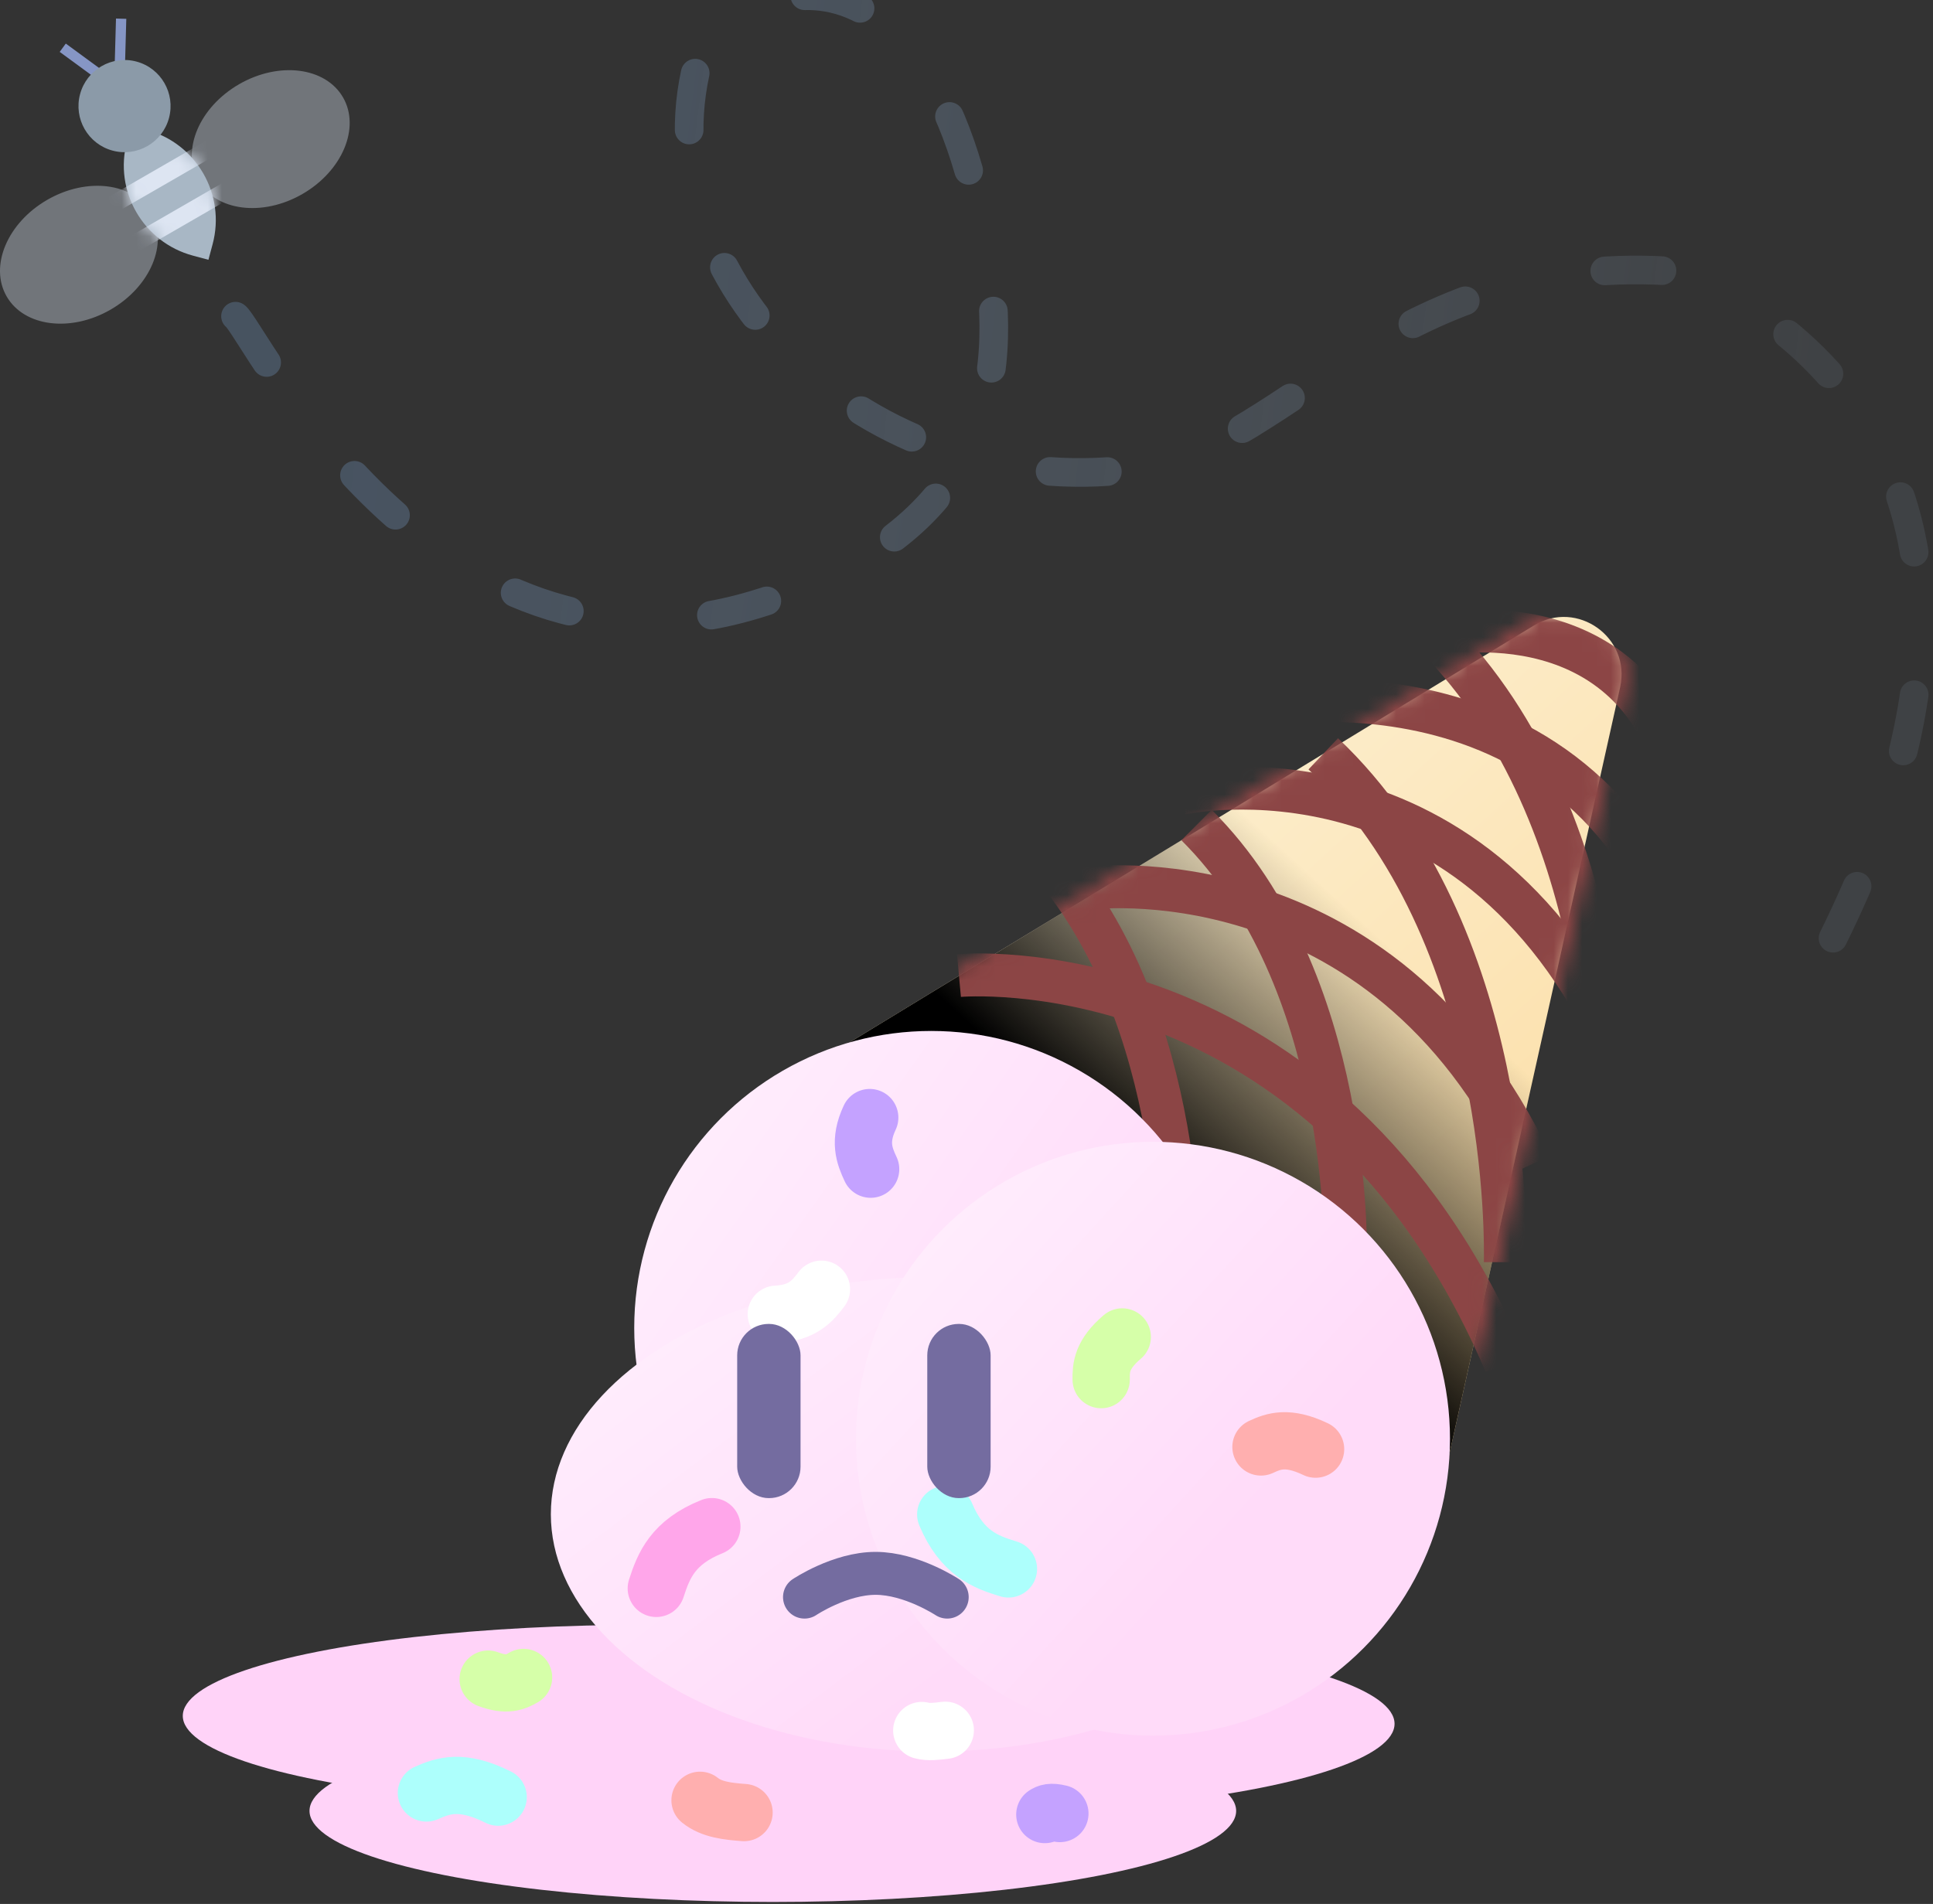 <svg width="135" height="133" viewBox="0 0 135 133" fill="none" xmlns="http://www.w3.org/2000/svg">
<rect x="0" y="0" width="135" height="133" fill="#333333" stroke="none"/>
<ellipse cx="45.124" cy="119.861" rx="32.358" ry="6.361" fill="#FFD3F8"/>
<ellipse cx="53.974" cy="126.498" rx="32.358" ry="6.361" fill="#FFD3F8"/>
<ellipse cx="65.037" cy="120.414" rx="32.358" ry="6.361" fill="#FFD3F8"/>
<path fill-rule="evenodd" clip-rule="evenodd" d="M51.386 77.662L107.125 43.695C110.156 41.847 113.921 44.542 113.149 48.008L99.899 107.51C99.899 107.51 91.734 95.724 78.939 87.852C66.145 79.98 51.386 77.662 51.386 77.662Z" fill="url(#paint0_linear_394_38820)"/>
<path fill-rule="evenodd" clip-rule="evenodd" d="M51.386 77.662L107.125 43.695C110.156 41.847 113.921 44.542 113.149 48.008L99.899 107.51C99.899 107.51 91.734 95.724 78.939 87.852C66.145 79.98 51.386 77.662 51.386 77.662Z" fill="url(#paint1_linear_394_38820)" style="mix-blend-mode:overlay"/>
<mask id="mask0_394_38820" style="mask-type:luminance" maskUnits="userSpaceOnUse" x="51" y="43" width="63" height="65">
<path fill-rule="evenodd" clip-rule="evenodd" d="M51.386 77.662L107.125 43.695C110.156 41.847 113.921 44.542 113.149 48.008L99.899 107.51C99.899 107.51 91.734 95.724 78.939 87.852C66.145 79.98 51.386 77.662 51.386 77.662Z" fill="white"/>
<path fill-rule="evenodd" clip-rule="evenodd" d="M51.386 77.662L107.125 43.695C110.156 41.847 113.921 44.542 113.149 48.008L99.899 107.51C99.899 107.51 91.734 95.724 78.939 87.852C66.145 79.98 51.386 77.662 51.386 77.662Z" stroke="white"/>
</mask>
<g mask="url(#mask0_394_38820)">
<g style="mix-blend-mode:soft-light">
<path d="M75.823 62.06C75.823 62.06 96.471 59.221 106.937 81.348" stroke="#8C4545" stroke-width="3"/>
</g>
<g style="mix-blend-mode:soft-light">
<path d="M66.973 68.144C66.973 68.144 92.561 65.8 105.139 95.247" stroke="#8C4545" stroke-width="3"/>
</g>
<g style="mix-blend-mode:soft-light">
<path d="M82.46 55.422C82.46 55.422 103.379 50.735 113.575 74.71" stroke="#8C4545" stroke-width="3"/>
</g>
<g style="mix-blend-mode:soft-light">
<path d="M87.088 49.425C87.088 49.425 111.073 44.152 118.27 68.002" stroke="#8C4545" stroke-width="3"/>
</g>
<g style="mix-blend-mode:soft-light">
<path d="M100.507 44.324C100.507 44.324 114.846 41.354 117.654 55.94" stroke="#8C4545" stroke-width="3"/>
</g>
<g style="mix-blend-mode:soft-light">
<path d="M82.358 89.275C82.358 88.403 82.805 69.539 71.952 58.741" stroke="#8C4545" stroke-width="3"/>
</g>
<g style="mix-blend-mode:soft-light">
<path d="M93.972 88.168C93.972 87.296 94.42 68.433 83.567 57.635" stroke="#8C4545" stroke-width="3"/>
</g>
<g style="mix-blend-mode:soft-light">
<path d="M105.135 88.168C105.135 87.154 105.682 65.215 92.416 52.657" stroke="#8C4545" stroke-width="3"/>
</g>
<g style="mix-blend-mode:soft-light">
<path d="M112.326 79.318C112.326 78.304 112.873 56.365 99.607 43.807" stroke="#8C4545" stroke-width="3"/>
</g>
</g>
<circle cx="65.036" cy="92.758" r="20.742" fill="url(#paint2_linear_394_38820)"/>
<ellipse cx="65.197" cy="105.776" rx="26.726" ry="16.574" fill="url(#paint3_linear_394_38820)"/>
<circle cx="80.524" cy="100.501" r="20.742" fill="url(#paint4_linear_394_38820)"/>
<path d="M66.049 105.79C67.186 108.49 68.812 109.106 70.429 109.596" stroke="#ADFFFC" stroke-width="4" stroke-linecap="round" stroke-linejoin="round"/>
<path d="M34.792 125.537C32.26 124.273 30.972 124.719 29.78 125.248" stroke="#ADFFFC" stroke-width="4" stroke-linecap="round" stroke-linejoin="round"/>
<path d="M54.217 91.806C56.035 91.716 56.74 90.897 57.37 90.057" stroke="white" stroke-width="4" stroke-linecap="round" stroke-linejoin="round"/>
<path d="M64.376 120.884C64.828 121.01 65.425 120.943 66.018 120.867" stroke="white" stroke-width="4" stroke-linecap="round" stroke-linejoin="round"/>
<path d="M60.742 78.067C59.968 79.714 60.36 80.721 60.806 81.672" stroke="#C4A2FF" stroke-width="4" stroke-linecap="round" stroke-linejoin="round"/>
<path d="M74.022 126.682C73.373 126.525 73.157 126.633 72.97 126.753" stroke="#C4A2FF" stroke-width="4" stroke-linecap="round" stroke-linejoin="round"/>
<path d="M49.717 106.642C46.998 107.732 46.353 109.347 45.835 110.955" stroke="#FFA6EA" stroke-width="4" stroke-linecap="round" stroke-linejoin="round"/>
<path d="M78.378 93.391C76.952 94.608 76.891 95.508 76.905 96.372" stroke="#D6FFA9" stroke-width="4" stroke-linecap="round" stroke-linejoin="round"/>
<path d="M34.093 117.294C35.4 117.784 36.009 117.498 36.566 117.177" stroke="#D6FFA9" stroke-width="4" stroke-linecap="round" stroke-linejoin="round"/>
<path d="M91.88 101.228C89.938 100.302 88.966 100.658 88.066 101.076" stroke="#FFAFAF" stroke-width="4" stroke-linecap="round" stroke-linejoin="round"/>
<path d="M48.89 125.758C49.703 126.414 50.837 126.53 51.964 126.615" stroke="#FFAFAF" stroke-width="4" stroke-linecap="round" stroke-linejoin="round"/>
<rect x="51.485" y="92.481" width="4.425" height="12.169" rx="2.198" fill="#746CA0"/>
<rect x="64.76" y="92.481" width="4.425" height="12.169" rx="2.198" fill="#746CA0"/>
<path d="M56.186 111.564C56.186 111.564 58.659 109.905 61.153 109.905C63.646 109.905 66.153 111.564 66.153 111.564" stroke="#746CA0" stroke-width="3" stroke-linecap="round" stroke-linejoin="round"/>
<path opacity="0.5" d="M128.018 65.538C146.263 28.64 117.456 18.994 117.456 18.994C97.791 17.355 89.897 31.08 80.094 32.634C61.334 35.607 45.269 20.175 48.559 5.077C49.801 -0.623 65.089 -7.681 69.046 18.405C70.44 27.594 68.359 37.545 52.685 42.248C30.107 49.021 17.613 22.86 16.449 22.088" stroke="url(#paint5_linear_394_38820)" stroke-width="2" stroke-linecap="round" stroke-linejoin="round" stroke-dasharray="4 10"/>
<ellipse opacity="0.4" cx="5.512" cy="17.794" rx="4.427" ry="5.828" transform="rotate(-120 5.512 17.794)" fill="#CED8E5"/>
<ellipse opacity="0.4" cx="18.91" cy="9.718" rx="4.427" ry="5.828" transform="rotate(60 18.91 9.718)" fill="#CED8E5"/>
<path d="M13.481 17.859C10.002 16.927 7.937 13.351 8.87 9.871L9.161 8.785L10.237 9.074C13.716 10.006 15.781 13.582 14.848 17.061L14.557 18.148L13.481 17.859Z" fill="#A8B7C5"/>
<mask id="mask1_394_38820" style="mask-type:luminance" maskUnits="userSpaceOnUse" x="8" y="8" width="8" height="11">
<path d="M13.481 17.859C10.002 16.927 7.937 13.351 8.87 9.871L9.161 8.785L10.237 9.074C13.716 10.006 15.781 13.582 14.848 17.061L14.557 18.148L13.481 17.859Z" fill="white"/>
</mask>
<g mask="url(#mask1_394_38820)">
<rect x="8.886" y="18.014" width="1.207" height="8.842" transform="rotate(-120 8.886 18.014)" fill="#DDE5F2"/>
<path fill-rule="evenodd" clip-rule="evenodd" d="M7.57 15.161L6.966 14.116L14.623 9.696L15.227 10.742L7.57 15.161Z" fill="#DDE5F2"/>
</g>
<path d="M8.376 4.324L8.461 1.306" stroke="#8696C5" stroke-width="0.72"/>
<path d="M6.898 5.178L4.382 3.334" stroke="#8696C5" stroke-width="0.72"/>
<ellipse cx="8.697" cy="7.411" rx="3.22" ry="3.215" transform="rotate(-75 8.697 7.411)" fill="#8B9AA8"/>
<defs>
<linearGradient id="paint0_linear_394_38820" x1="64.503" y1="64.029" x2="99.196" y2="101.968" gradientUnits="userSpaceOnUse">
<stop stop-color="#FFF2D2"/>
<stop offset="1" stop-color="#FFE0A6"/>
</linearGradient>
<linearGradient id="paint1_linear_394_38820" x1="82.544" y1="52.814" x2="66.453" y2="70.386" gradientUnits="userSpaceOnUse">
<stop stop-opacity="0.01"/>
<stop offset="1"/>
</linearGradient>
<linearGradient id="paint2_linear_394_38820" x1="26.69" y1="102.369" x2="57.389" y2="124.079" gradientUnits="userSpaceOnUse">
<stop stop-color="#FFEFFD"/>
<stop offset="1" stop-color="#FFDBF9"/>
</linearGradient>
<linearGradient id="paint3_linear_394_38820" x1="17.506" y1="108.609" x2="39.368" y2="137.577" gradientUnits="userSpaceOnUse">
<stop stop-color="#FFEFFD"/>
<stop offset="1" stop-color="#FFDBF9"/>
</linearGradient>
<linearGradient id="paint4_linear_394_38820" x1="45.869" y1="99.74" x2="71.526" y2="123.206" gradientUnits="userSpaceOnUse">
<stop stop-color="#FFEFFD"/>
<stop offset="1" stop-color="#FFDBF9"/>
</linearGradient>
<linearGradient id="paint5_linear_394_38820" x1="133.257" y1="-27.212" x2="33.56" y2="-39.442" gradientUnits="userSpaceOnUse">
<stop stop-color="#95ABC2" stop-opacity="0.244"/>
<stop offset="1" stop-color="#5C738E"/>
</linearGradient>
</defs>
</svg>
